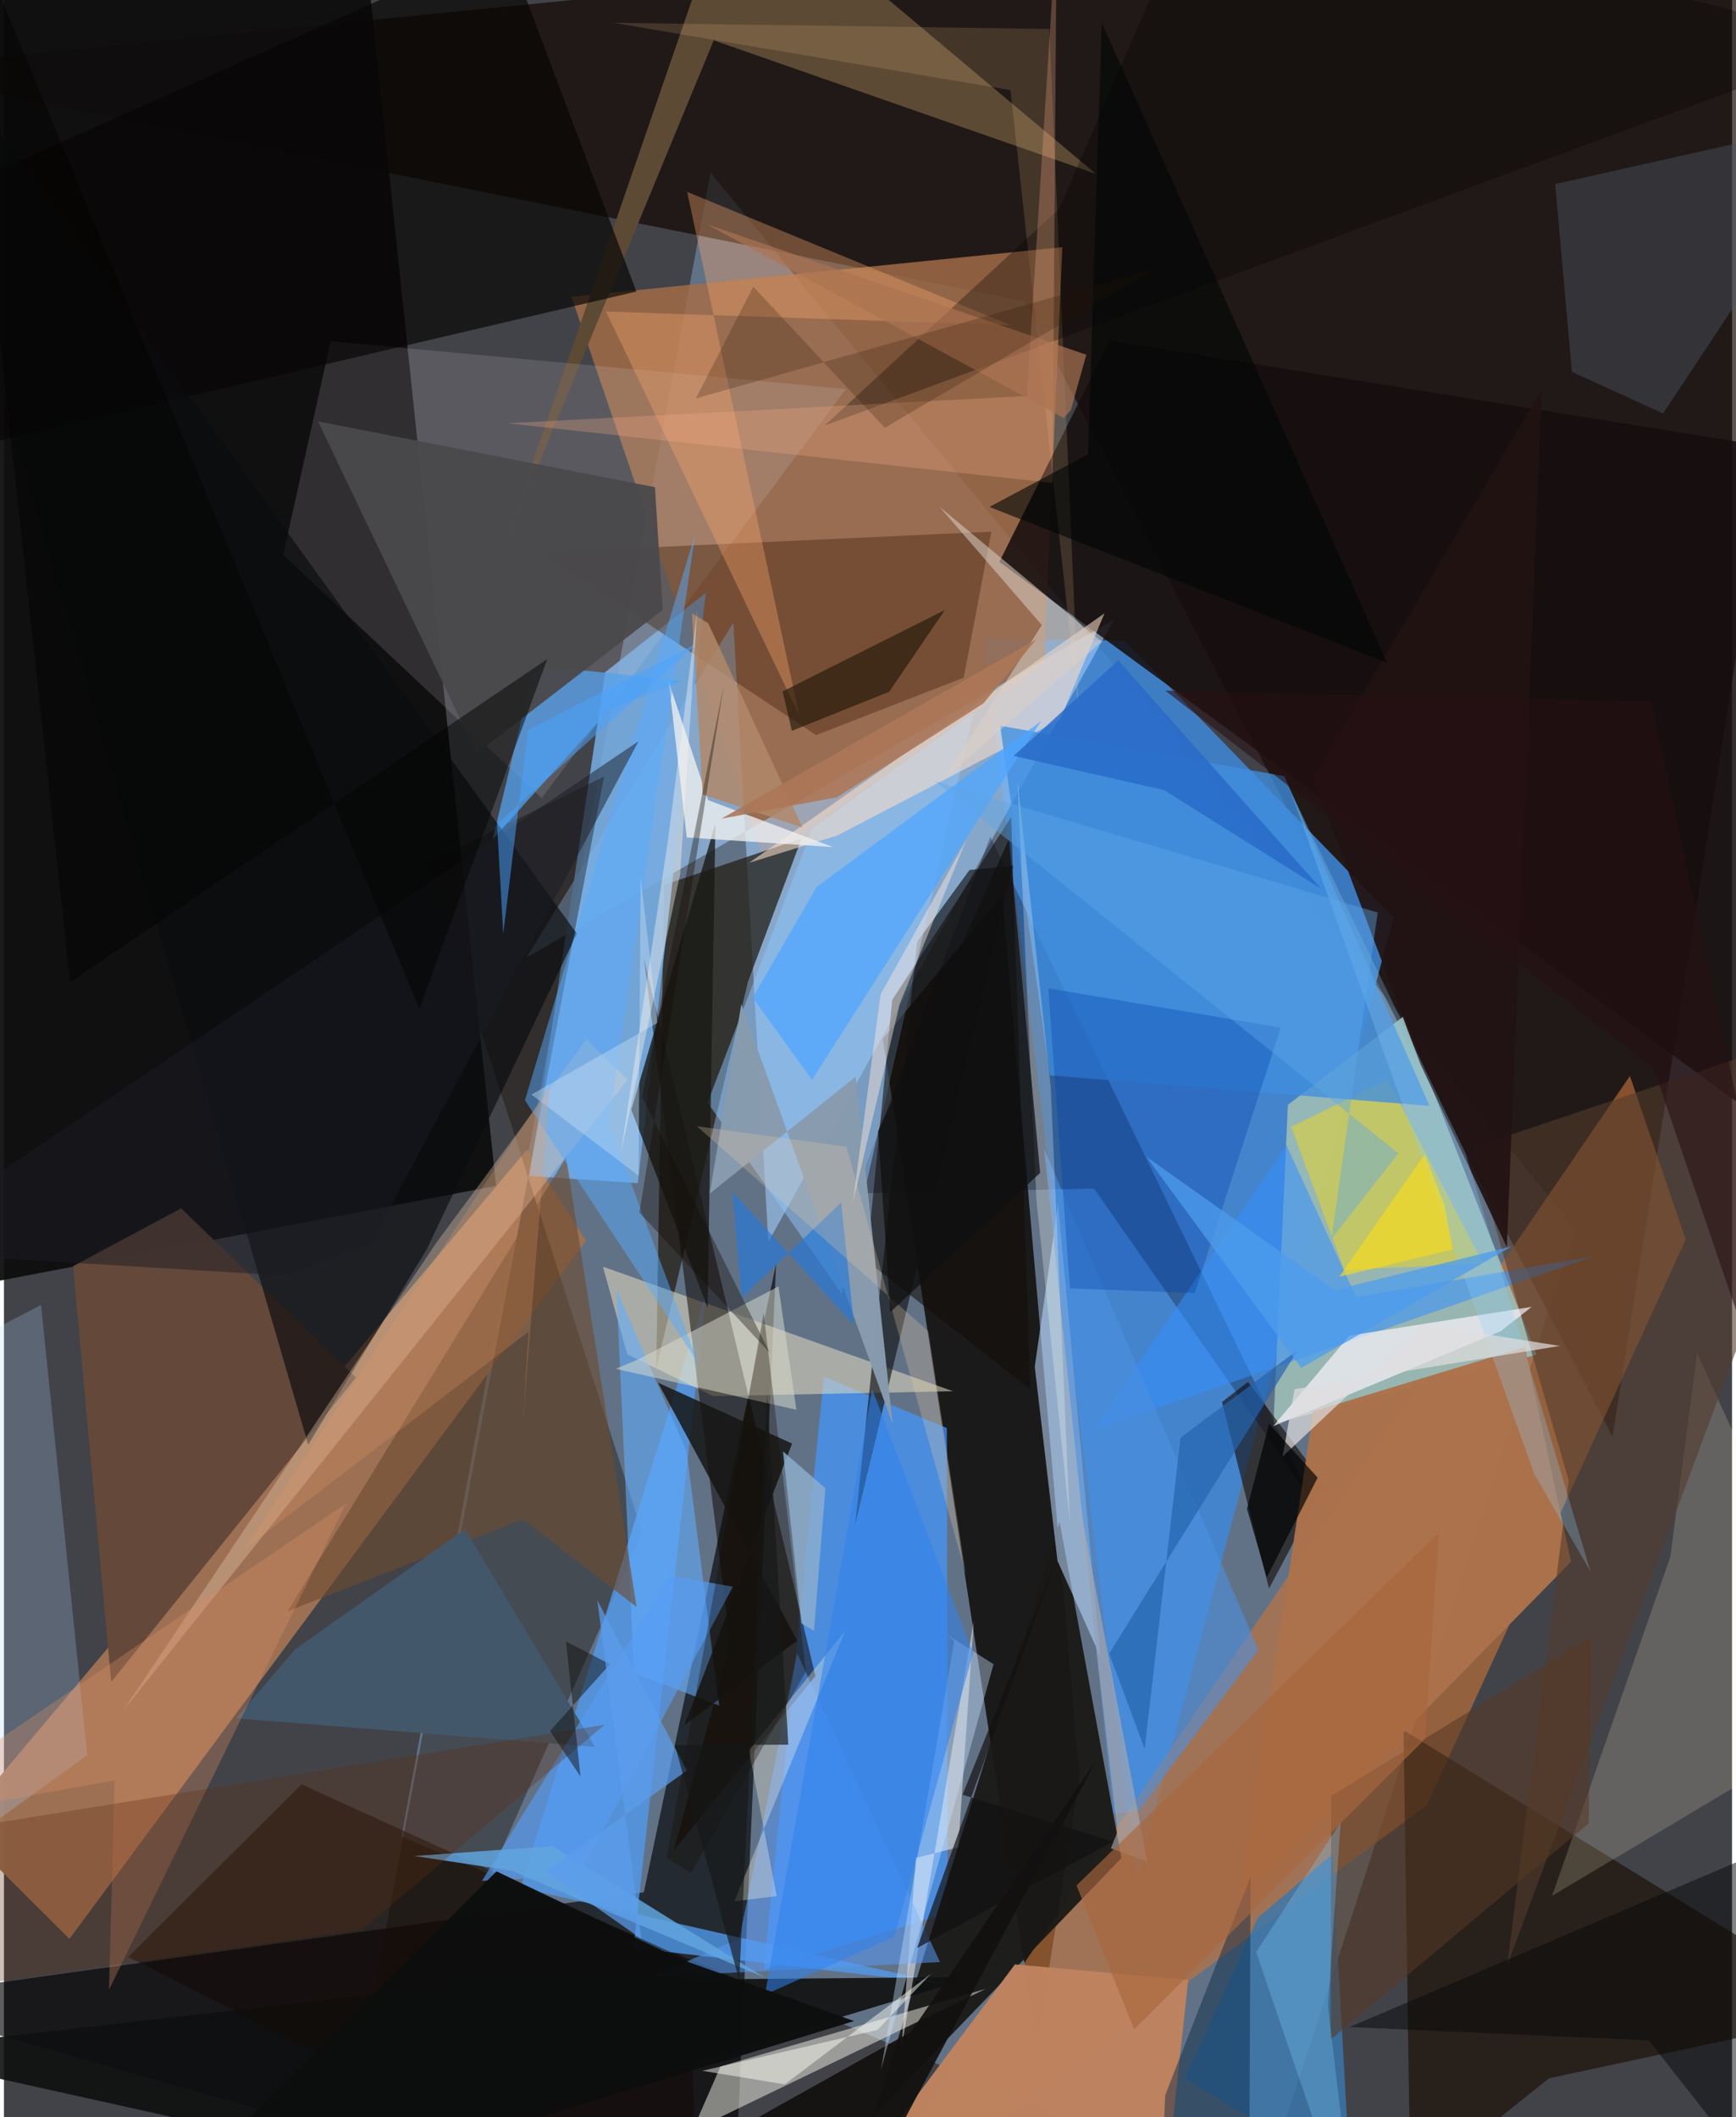 <svg xmlns="http://www.w3.org/2000/svg" width="228" height="278" viewBox="0 0 836 1024"><path fill="#424349" d="M0 0h836v1024H0z"/><path fill="#627286" fill-opacity=".992" d="M607.339 1064.284l152.834-469.899-418.336-510.94-149.593 804.897z"/><path fill="#120700" fill-opacity=".686" d="M493.822 145.748l284.33 549.17L898-62-62 33.53z"/><path fill="#0e0d0e" fill-opacity=".945" d="M238.065 573.549L170.926-62H-62l52.834 682.782z"/><path fill="#0c0702" fill-opacity=".816" d="M499.662 988.707L425.154 502.48l57.74-69.514 37.456 427.058z"/><path fill="#3f88d9" fill-opacity=".847" d="M547.722 909.538L474 308.898l68.261 1.038 129.91 133.967z"/><path fill="#c5733a" fill-opacity=".624" d="M400.337 1086L688.27 873.205l125.34-273.691-27.028-79.095z"/><path fill="#000100" fill-opacity=".635" d="M373.545 611.06l-63.981 304.167L-62 967.248 352.527 1086z"/><path fill="#a26c47" fill-opacity=".831" d="M503.176 321.473l8.848-201.917-237.482 23.986 92.82 271.572z"/><path fill="#9f7154" fill-opacity=".973" d="M-22.59 883.67l275.736-327.734 28.49 44.13L31.653 937.792z"/><path fill="#a1cfff" fill-opacity=".565" d="M537.055 299.598L369.789 600.666l-16.924-299.56-100.101 162.005z"/><path fill="#4396ff" fill-opacity=".722" d="M456.568 925.223l-89.011 27.409 29.137-286.752 59.445 24.806z"/><path fill="#9bbbb5" fill-opacity=".937" d="M677.18 491.491l-56.053 42.858-6.96 154.253 127.29-33.364z"/><path fill="#191816" fill-opacity=".937" d="M540.573 898.68L375.37 1070.453l36.03-17.006 99.269-317.48z"/><path fill="#231d15" fill-opacity=".737" d="M359.954 474.72l25.928-69.182-66.495 22.44-3.867 234.173z"/><path fill="#75ace4" fill-opacity=".855" d="M290.88 325.08l-36.622 243.696 52.368 3.477 32.91-285.482z"/><path fill="#160b00" fill-opacity=".38" d="M290.295 375.602L155.79 1086l153.078-344.855-104.176-323.63z"/><path fill="#180c01" fill-opacity=".627" d="M680.409 1058.78l-3.344-221.937L898 972.91l-150.56 32.291z"/><path fill="#509aee" fill-opacity=".773" d="M453.716 959.368L304.55 942.205l35.194-317.28-89.843 288.12z"/><path fill="#5d4a35" d="M239.168 271.718L354.195-62l173.97 146.045L343.36 19.51z"/><path fill="#160e0e" fill-opacity=".867" d="M898 223.187l-4.671 350.048-411.78-301.473 53.32-107.033z"/><path fill="#fffff4" fill-opacity=".471" d="M346.647 999.464l128.4-37.564-160.973 77.773-5.25 46.327z"/><path fill="#dbd5d9" fill-opacity=".157" d="M407.35 188.13L260.152 386.023 135.072 268.36l22.973-103.331z"/><path fill="#e6dec2" fill-opacity=".541" d="M343.12 675.258l-41.57-20.225-11.783-42.388 169.313 60.238z"/><path fill="#0f0600" fill-opacity=".533" d="M351.376 794.525l-41.79-330.992 82.985 347.103-68.517 84.269z"/><path fill="#bbdaff" fill-opacity=".557" d="M498.673 661.056l11.237-78.718 20.489 218.92-20.73-46.344z"/><path fill="#be825f" fill-opacity=".984" d="M387.64 1086l172.144-7.952 13.152-120.468-83.865-7.478z"/><path fill="#070503" fill-opacity=".675" d="M-4.615 213.705l310.57-72.694-63.317-168.148-282.85 126.254z"/><path fill="#141618" fill-opacity=".659" d="M488.25 418.742l-21.11 2.004-25.388 34.827-29.984 281.935z"/><path fill="#46270f" fill-opacity=".427" d="M464.306 327.758l13.39-70.618-218.229 10.067 133.425 88.327z"/><path fill="#55a2ed" fill-opacity=".749" d="M293.085 343l-56.644 62.969 20.18-84.163 71.725 7.447z"/><path fill="#0f1010" fill-opacity=".902" d="M234.84 958.254l234.271-2.037-293.473 88.707L-62 992.094z"/><path fill="#110800" fill-opacity=".588" d="M589.26 678.076l12.558-9.682 36.936 49.429L612 768.355z"/><path fill="#64483a" fill-opacity=".992" d="M33.434 612.39l52.287-27.963 84.549 81.83L51.894 813.48z"/><path fill="#d9cf40" fill-opacity=".647" d="M715.59 611.115l-67.14 3.088-25.804-69.192 46.728-22.786z"/><path fill="#f9a86e" fill-opacity=".361" d="M384.635 345.74l-93.398-195.056 195.798 6.612L330.506 92.79z"/><path fill="#000017" fill-opacity=".282" d="M477.174 404.697l-65.33 172.522 115.524-2.347L632.902 725.98z"/><path fill="#0a0b0e" fill-opacity=".647" d="M147.177 698.748L-62-18.782l339.146 470.35-72.6 152.659z"/><path fill="#8fc7fe" fill-opacity=".482" d="M405.16 625.544l-64.778-92.266 50.764-132.741 77.852-55.731z"/><path fill="#fbf1ce" fill-opacity=".18" d="M748.956 916.935l57.211-164.013 12.943-98.497L898 828.132z"/><path fill="#edcfb0" fill-opacity=".341" d="M57.334 827.826L209.01 601.303l72.856-98.642 19.822 19.59z"/><path fill="#3b77ab" fill-opacity=".827" d="M606.468 927.674l36.055-30.713 8.73 155.726-80.128-47.182z"/><path fill="#ac724b" fill-opacity=".976" d="M633.378 682.61l102.312-31.054 22.442 103.789-160.344 163.4z"/><path fill="#62acff" fill-opacity=".58" d="M330.233 702.02l15.792 122.967-41.21-15.823-8.512-185.651z"/><path fill="#348ffe" fill-opacity=".549" d="M654.111 627.34L768.75 607.7 526.699 692l93.737-138.091z"/><path fill="#ffe0ca" fill-opacity=".561" d="M360.462 417.32l171.941-120.675L510.97 347.9l-107.764 56.178z"/><path fill="#dadbcf" fill-opacity=".51" d="M307.391 657.228l67.294-35.007 8.671 59.628-87.41-19.798z"/><path fill="#fffcfa" fill-opacity=".478" d="M441.204 898.59l20.466-5.139 7.526-109.658L434.183 990.7z"/><path fill="#533b2d" fill-opacity=".592" d="M756.986 716.03L727.24 950.556 898 492.005 710.373 555.08z"/><path fill="#140b05" fill-opacity=".522" d="M331.671 948.34l-187.736-85.287-83.862 83.467L335.795 1086z"/><path fill="#b0dbff" fill-opacity=".231" d="M40.317 848.937L-62 922.648V672.746l79.944-41.594z"/><path fill="#3f8ee0" fill-opacity=".769" d="M689.663 534.875L619.35 375.382l-137.417-24.368 24.079 169.1z"/><path fill="#4b5361" fill-opacity=".451" d="M898 55.984L802.635 199.99l-44.127-20.164-8.063-90.819z"/><path fill="#fcf4fd" fill-opacity=".682" d="M650.866 645.99l88.202-13.899-15.072 11.79-110 45.944z"/><path fill="#6d4c30" fill-opacity=".612" d="M306.058 777.244L271.946 559.75 137.212 779.296l113.855-44.514z"/><path fill="#4ea6ff" fill-opacity=".741" d="M390.896 522.3l-28.66-39.757 30.89-53.556 108.547-80.163z"/><path fill="#100e09" fill-opacity=".565" d="M496.496 671.919l-79.137-62.024 12.36-126.25 57.51-88.33z"/><path fill="#191816" fill-opacity=".792" d="M340.422 632.514l-36.936-95.697 40.7-138.512-1.99 119.378z"/><path fill="#151514" fill-opacity=".835" d="M316.384 668.74l64.899 29.465-52.15 136.233 54.663-40.944z"/><path fill="#4a484b" fill-opacity=".941" d="M228.655 364.414l90.063-69.507-3.793-59.27-162.987-31.821z"/><path fill="#579bf7" fill-opacity=".533" d="M313.435 956.121l42.34-18.558L383.71 799.68l69.128 149.288z"/><path fill="#573925" fill-opacity=".565" d="M766.61 881.936l-124.822 104.54.32-117.88 125.744-76.873z"/><path fill="#fccc8b" fill-opacity=".161" d="M505.73 13.993l-210.964-2.976L486.938 43.59l33.198 303.978z"/><path fill="#f0eff1" fill-opacity=".78" d="M330.346 405.065l70.727 4.623-60.435-22.704-19.031-57.23z"/><path fill-opacity=".306" d="M898 21.139L397.108 205.794l113.485-104.909 70.115-162.379z"/><path fill="#44586b" fill-opacity=".996" d="M285.97 844.932l-62.897-105.34-82.162 58.136-28.573 33.349z"/><path fill="#221313" fill-opacity=".922" d="M743.916 188.417l-110.523 187.9 51.94 138.568 41.733 88.343z"/><path fill="#121110" fill-opacity=".922" d="M254.137 1086l184.685-103.287 89.974-131.924-107.108 200.474z"/><path fill="#889bae" fill-opacity=".988" d="M341.436 577.31l15.272-91.6 73.222 203.175-17.968-168.045z"/><path fill="#58abff" fill-opacity=".486" d="M292.583 543.33l41.889-285.393-82.446 274.23 83.91 127.295z"/><path fill="#002243" fill-opacity=".431" d="M561.78 1013.378L558.636 1086l43.756-21.197.693-157.228z"/><path fill="#f8ae86" fill-opacity=".278" d="M243.464 204.723l251.377-13.19L509.267-36.15l-1.966 269.734z"/><path fill="#4c90e0" fill-opacity=".584" d="M536.667 877.28l-33.455-321.627 103.643 242.383-57.937 77.753z"/><path fill="#db8f64" fill-opacity=".325" d="M165.467 727.181L50.818 962.374l2.723-101.254L-62 881.885z"/><path fill="#b18869" fill-opacity=".847" d="M340.701 301.418l45.58 98.788-48.285-15.926-5.155-87.606z"/><path fill="#003faa" fill-opacity=".325" d="M576.05 625.393l41.66-128.351-112.503-19.052 10.475 145.163z"/><path fill="#c6e1fe" fill-opacity=".4" d="M459.73 793.629l-35.482 207.541 54.483-196.241-23.299-14.834z"/><path fill="#dbd0c8" fill-opacity=".537" d="M531.065 310.38l-78.441-65.253 49.474 57.202-47.157 74.273z"/><path fill="#25190c" fill-opacity=".655" d="M428.244 334.58l26.976-39.551-78.533 39.383 4.472 19.06z"/><path fill="#559cf5" fill-opacity=".635" d="M231.286 909.694l46.687-2.464 74.658-139.786-30.442-5.442z"/><path fill="#1a1b24" fill-opacity=".49" d="M135.796 616.937l41.84-15.843L306.993 358.51-58.596 605.207z"/><path fill="#fef7e4" fill-opacity=".325" d="M373.822 917.076l-13.434-70.469 46.56-57.776-53.62 130.789z"/><path fill="#61a4df" fill-opacity=".851" d="M367.879 956.426l-102.356-63.517-67.059 4.772 47.03 7.104z"/><path fill="#5e2b0f" fill-opacity=".302" d="M173.318 933.304L-62 966.844l23.149-79.54 329.478-53.108z"/><path fill="#070809" fill-opacity=".506" d="M650.97 980.408L898 875.188 873.682 1086l-77.98-99.16z"/><path fill="#7ec7fb" fill-opacity=".306" d="M605.767 944.123L654.133 1086l-13.628-115.755 6.148-88.875z"/><path fill="#040401" fill-opacity=".494" d="M32.015 475.003L262.842 318.78l-61.87 169.27L-26.648-62z"/><path fill="#2f82ec" fill-opacity=".553" d="M468.777 799.606l-48.764-127.633-51.838 292.774 62.686-28.073z"/><path fill="#8faecd" fill-opacity=".808" d="M397.405 719.788l-5.534 68.987-6.06-3.595-8.93-83.166z"/><path fill="#160d00" fill-opacity=".329" d="M332.393 905.904l55.55-97.43-20.442-173.436-46.845 263.51z"/><path fill="#2578d7" fill-opacity=".675" d="M356.867 627.793l-4.434-51.348 58.803 64.491-6.24-59.312z"/><path fill="#266ac7" fill-opacity=".816" d="M561.205 382.135l75.868 47.603-98.021-110.327-50.616 46.184z"/><path fill="#e7c8a4" fill-opacity=".275" d="M335.222 544.728l111.966 99.174 18.191 117.785-57.78-207.038z"/><path fill="#fbfef8" fill-opacity=".263" d="M490.308 377.681l9.186 202.868 16.191 156.142-9.266-210.916z"/><path fill="#8ecefd" fill-opacity=".271" d="M767.557 760.166l-60.423-202.262L622 381.594l118.394 331.518z"/><path fill="#fdeadd" fill-opacity=".451" d="M424.09 481.01l-13.405 100.492 22.642-95.859 32.054-79.09z"/><path fill="#c4dcf5" fill-opacity=".435" d="M308.01 424.39l8.17 70.323-60.981 34.685 51.806 39.22z"/><path fill="#131311" fill-opacity=".494" d="M264.168 837.212l29.004-32.294-21.303-11.004 7.042 65.334z"/><path fill="#fefff4" fill-opacity=".478" d="M422.562 981.8l25.962-27.186-70.828 53.515-39.842-6.563z"/><path fill="#010606" fill-opacity=".596" d="M669.197 320.633L476.71 245.194l47.738-25.463 6.642-208.773z"/><path fill="#2564af" fill-opacity=".694" d="M569.207 695.317l56.776-42.407-91.288 146.846 17.148 46.14z"/><path fill="#261013" fill-opacity=".584" d="M798.053 516.689L561.83 334.056l235.114 5.265L898 810.044z"/><path fill="#fcde17" fill-opacity=".596" d="M687.32 558.238l9.638 24.945 3.897 21.12-54.873 13.228z"/><path fill="#ac7452" fill-opacity=".686" d="M340.073 108.485l172.668 93.684 3.367-3.826 7.51-26.76z"/><path fill="#291300" fill-opacity=".227" d="M362.497 138.644l-27.779 54.076 222.867-63.132-131.464 77.324z"/><path fill="#101111" fill-opacity=".757" d="M422.863 547.198l5.952 87.389 72.453-67.311L486.2 405.829z"/><path fill="#dfddde" fill-opacity=".706" d="M624.352 671.918l-5.804 32.593 68.032-63.983 66.169 10.451z"/><path fill="#150d05" fill-opacity=".369" d="M308.724 530.622l39.558-199.562-40.85 255.441 63.041 67.769z"/><path fill="#4aa4fe" fill-opacity=".51" d="M238.551 398.534l96.926-87.486-81.958 42.038-11.979 98.54z"/><path fill="#fef4eb" fill-opacity=".396" d="M298.491 557.42l28.656-134.786 8.282-127.898-14.138 111.192z"/><path fill="#010200" fill-opacity=".678" d="M612.042 688.667l-10.724 41.123 9.608 33.159 24.584-48.258z"/><path fill="#ac7758" fill-opacity=".898" d="M347.09 395.963l55.886-10.362 70.863-45.395 25.673-31.024z"/><path fill="#adaaae" fill-opacity=".62" d="M553.061 900.267l-17.567-6.281 3.177-7.964-18.494-160.065z"/><path fill="#121111" fill-opacity=".686" d="M441.756 942.194l94.691-51.471-72.7-22.662 45.231-113.058z"/><path fill="#5ea8e8" fill-opacity=".42" d="M450.241 377.72l224.326 180.116-32.385 41.465 22.394-157.938z"/><path fill="#a8673d" fill-opacity=".655" d="M694.236 741.152l-6.731 99.919-140.747 140.433-27.881-69.577z"/><path fill="#0d0e0e" fill-opacity=".969" d="M56.6 1086l354.69-108.484-84.55-30.104-88.439-42.3z"/><path fill="#e29d65" fill-opacity=".247" d="M253.827 644.055L116.192 749.353l147.967-224.64-13.079 162.41z"/><path fill="#4c9cee" fill-opacity=".749" d="M643.663 623.936l-91.018-64.485 74.953 102.187 101.768-58.779z"/><path fill="#5c9deb" fill-opacity=".722" d="M330.374 856.372l-43.331-82.388 21.322 163.791-46.411-32.565z"/><path fill="#151717" fill-opacity=".651" d="M324.591 844.094l31.105 113.71 13.553-282.739 10.199 168.788z"/></svg>